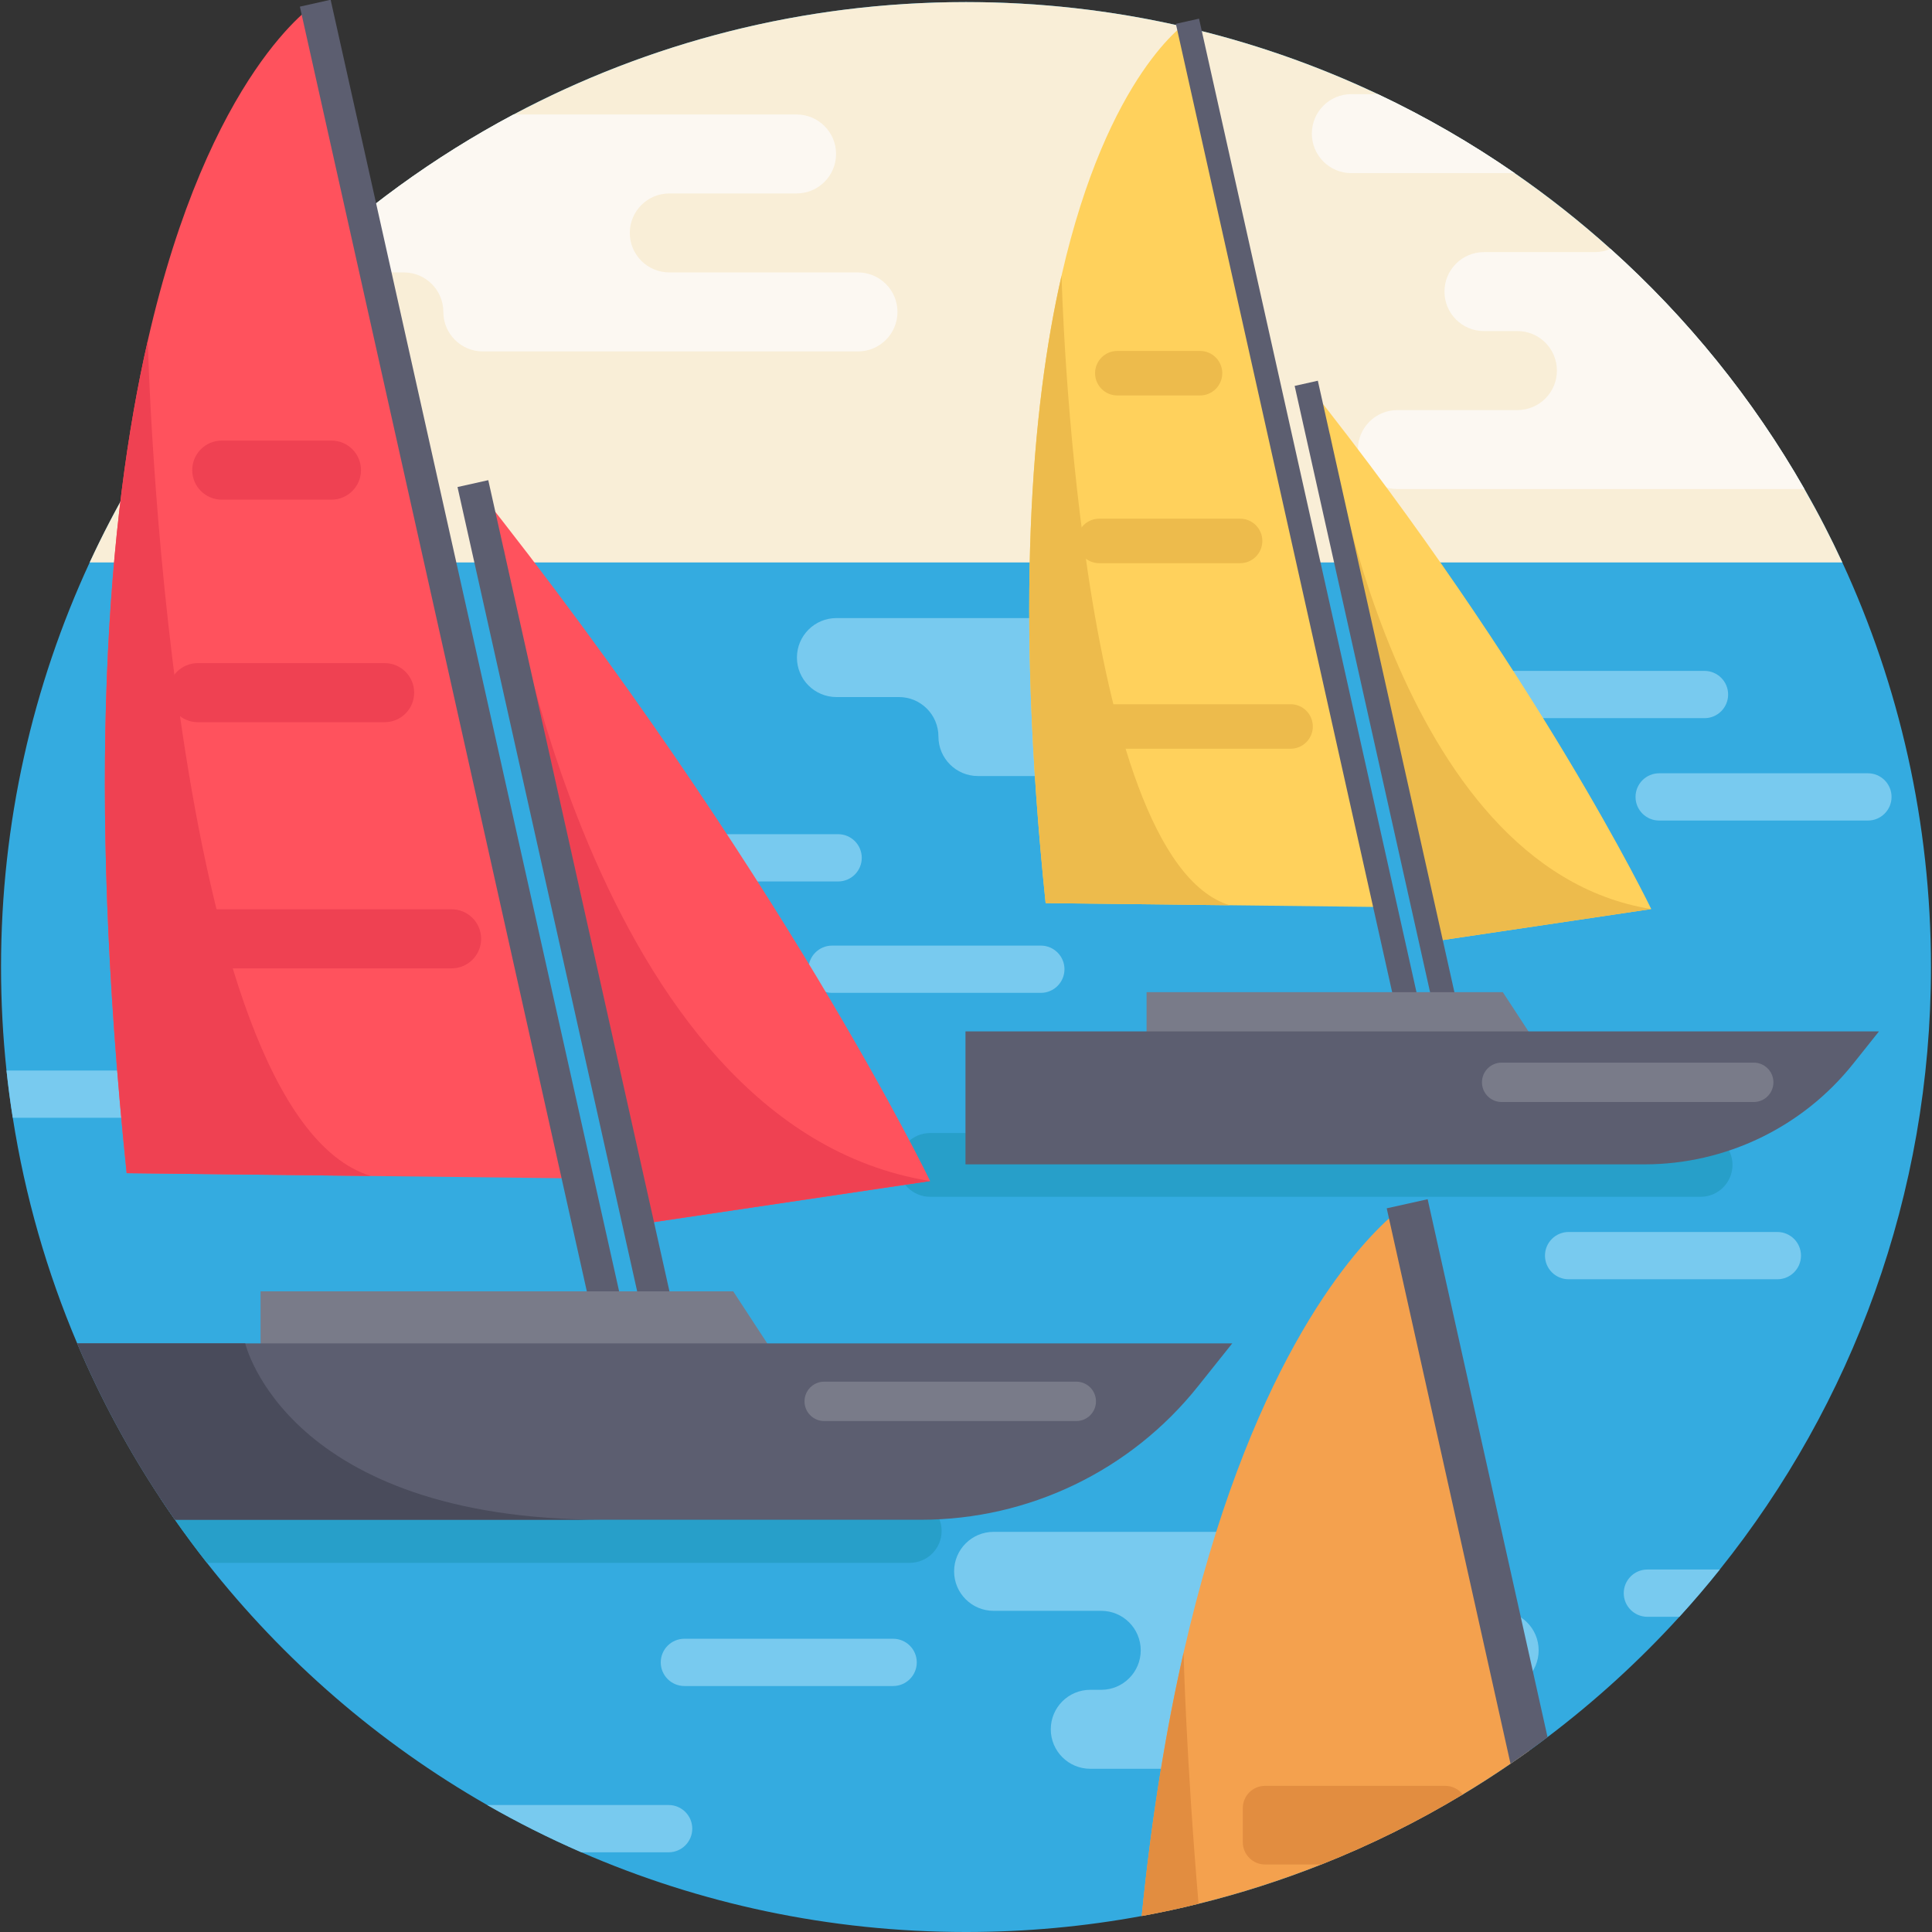 <?xml version="1.0" encoding="iso-8859-1"?>
<!-- Generator: Adobe Illustrator 19.0.0, SVG Export Plug-In . SVG Version: 6.00 Build 0)  -->
<svg xmlns="http://www.w3.org/2000/svg" xmlns:xlink="http://www.w3.org/1999/xlink" version="1.1" id="Capa_1" x="0px" y="0px" viewBox="0 0 511.991 511.991" style="enable-background:new 0 0 511.991 511.991;" xml:space="preserve">
<rect x="0" y="0" width="511.991" height="511.991" fill="#333333" stroke="none"/>
<path style="fill:#34ABE0;" d="M511.716,256.271c0,60.402-20.938,115.909-55.966,159.664c-3.424,4.29-6.993,8.465-10.699,12.525  c-10.625,11.669-22.336,22.347-34.945,31.887c-1.618,1.232-3.246,2.432-4.885,3.611c-1.628,1.169-3.267,2.328-4.927,3.444  c-4.133,2.839-8.35,5.553-12.661,8.141c-11.899,7.171-24.424,13.381-37.481,18.558c-10.521,4.165-21.387,7.661-32.534,10.406  c-4.968,1.242-9.989,2.317-15.061,3.246c-15.093,2.787-30.655,4.238-46.562,4.238c-36.239,0-70.704-7.536-101.933-21.126  c-8.569-3.726-16.898-7.912-24.946-12.525c-28.724-16.439-53.941-38.295-74.284-64.181c-2.933-3.726-5.751-7.536-8.475-11.419  c-1.263-1.806-2.505-3.632-3.726-5.48c-8.601-12.974-16.043-26.772-22.18-41.26c-8.006-18.871-13.798-38.911-17.065-59.786  c-0.658-4.144-1.211-8.319-1.66-12.525c-0.96-9.008-1.451-18.151-1.451-27.42c0-38.285,8.413-74.618,23.495-107.225  C64.32,61.37,153.06,0.55,255.996,0.55s191.676,60.82,232.226,148.495C503.304,181.653,511.716,217.987,511.716,256.271z"/>
<path style="fill:#279FC9;" d="M450.671,300.26h-204.18c-4.667,0-8.449,3.783-8.449,8.449l0,0c0,4.667,3.783,8.449,8.449,8.449  h204.18c4.667,0,8.449-3.783,8.449-8.449l0,0C459.12,304.042,455.338,300.26,450.671,300.26z"/>
<g>
	<path style="fill:#78CAEF;" d="M222.108,221.066h-55.319c-3.459,0-6.263,2.804-6.263,6.263l0,0c0,3.459,2.804,6.263,6.263,6.263   h55.319c3.459,0,6.263-2.804,6.263-6.263l0,0C228.371,223.869,225.567,221.066,222.108,221.066z"/>
	<path style="fill:#78CAEF;" d="M275.827,250.589h-55.319c-3.459,0-6.263,2.804-6.263,6.263l0,0c0,3.459,2.804,6.263,6.263,6.263   h55.319c3.459,0,6.263-2.804,6.263-6.263l0,0C282.09,253.394,279.285,250.589,275.827,250.589z"/>
	<path style="fill:#78CAEF;" d="M451.7,177.791h-55.319c-3.459,0-6.263,2.804-6.263,6.263l0,0c0,3.459,2.804,6.263,6.263,6.263   H451.7c3.459,0,6.263-2.804,6.263-6.263l0,0C457.963,180.595,455.158,177.791,451.7,177.791z"/>
	<path style="fill:#78CAEF;" d="M495.008,204.924h-55.319c-3.459,0-6.263,2.804-6.263,6.263l0,0c0,3.459,2.804,6.263,6.263,6.263   h55.319c3.459,0,6.263-2.804,6.263-6.263l0,0C501.271,207.729,498.466,204.924,495.008,204.924z"/>
	<path style="fill:#78CAEF;" d="M236.686,434.279h-55.319c-3.459,0-6.263,2.804-6.263,6.263l0,0c0,3.459,2.804,6.263,6.263,6.263   h55.319c3.459,0,6.263-2.804,6.263-6.263l0,0C242.949,437.083,240.144,434.279,236.686,434.279z"/>
	<path style="fill:#78CAEF;" d="M455.75,415.934c-3.424,4.29-6.993,8.465-10.699,12.525h-8.486c-1.733,0-3.298-0.699-4.426-1.837   c-1.138-1.127-1.837-2.693-1.837-4.426c0-3.455,2.808-6.263,6.263-6.263H455.75z"/>
	<path style="fill:#78CAEF;" d="M183.454,484.604c0,3.455-2.808,6.263-6.263,6.263h-23.13c-8.569-3.726-16.898-7.912-24.946-12.525   h48.076c1.733,0,3.298,0.699,4.426,1.837C182.755,481.315,183.454,482.881,183.454,484.604z"/>
	<path style="fill:#78CAEF;" d="M51.93,289.954c0,3.455-2.797,6.263-6.263,6.263H3.385c-0.658-4.144-1.211-8.319-1.66-12.525h43.942   c1.733,0,3.298,0.699,4.436,1.837C51.231,286.654,51.93,288.22,51.93,289.954z"/>
</g>
<path style="fill:#F9EED7;" d="M488.221,149.046H23.77c13.391-28.954,32.043-54.975,54.714-76.852  C95.58,55.714,114.963,41.581,136.11,30.34c35.759-19.017,76.57-29.789,119.886-29.789c39.037,0,76.038,8.747,109.135,24.393  c12.692,6.002,24.821,13.016,36.26,20.938c8.893,6.148,17.379,12.859,25.405,20.071c20.343,18.266,37.742,39.746,51.384,63.648  C481.802,135.915,485.153,142.408,488.221,149.046z"/>
<path style="fill:#FCF8F2;" d="M478.181,129.601H370.319c-2.891,0-5.511-1.169-7.4-3.069c-1.9-1.889-3.069-4.509-3.069-7.4  c0-5.782,4.686-10.458,10.469-10.458h31.814c2.891,0,5.501-1.169,7.4-3.069c1.889-1.889,3.058-4.509,3.058-7.4  c0-5.782-4.676-10.469-10.458-10.469h-8.882c-2.891,0-5.511-1.169-7.4-3.069c-1.889-1.889-3.058-4.509-3.058-7.39  c0-5.782,4.676-10.469,10.458-10.469h29.392c1.482,0,2.881-0.303,4.154-0.856C447.139,84.219,464.539,105.698,478.181,129.601z"/>
<path style="fill:#78CAEF;" d="M331.54,174.26L331.54,174.26c0-5.78-4.685-10.466-10.465-10.466h-99.42  c-5.779,0-10.465,4.685-10.465,10.465v0.001c0,5.779,4.685,10.465,10.465,10.465h16.57c5.779,0,10.465,4.685,10.465,10.465v0.001  c0,5.779,4.685,10.465,10.465,10.465h82.85c5.779,0,10.465-4.685,10.465-10.465v-0.001c0-5.779-4.685-10.465-10.465-10.465l0,0  C336.224,184.725,331.54,180.04,331.54,174.26z"/>
<path style="fill:#FCF8F2;" d="M237.834,82.662c0,5.782-4.686,10.469-10.458,10.469h-99.418c-2.891,0-5.511-1.169-7.4-3.069  c-1.9-1.889-3.069-4.509-3.069-7.4c0-5.782-4.686-10.469-10.469-10.469H78.484C95.58,55.712,114.963,41.58,136.11,30.339h74.984  c2.891,0,5.511,1.169,7.4,3.069c1.9,1.889,3.069,4.499,3.069,7.39c0,5.782-4.686,10.469-10.469,10.469h-33.724  c-5.782,0-10.469,4.686-10.469,10.469c0,5.772,4.686,10.458,10.469,10.458h50.006c2.881,0,5.501,1.169,7.39,3.069  C236.665,77.152,237.834,79.771,237.834,82.662z"/>
<g>
	<path style="fill:#FF525D;" d="M153.075,312.284l-54.808-0.637l-64.703-0.752c-10.73-103.52-5.114-173.661,5.595-220.619   C55.494,18.602,83.665,0.9,83.665,0.9L153.075,312.284z"/>
	<path style="fill:#FF525D;" d="M246.491,312.983l-77.238,11.481l-37.669-168.63l-6.169-27.597   C206.828,230.526,246.491,312.983,246.491,312.983z"/>
</g>
<path style="fill:#279FC9;" d="M249.535,405.716c0,4.666-3.778,8.444-8.444,8.444H54.832c-2.933-3.726-5.751-7.536-8.475-11.419  c-1.263-1.806-2.505-3.632-3.726-5.48h198.46c2.338,0,4.446,0.95,5.97,2.474C248.585,401.26,249.535,403.378,249.535,405.716z"/>
<rect x="-62.339" y="178.884" transform="matrix(-0.218 -0.976 0.976 -0.218 -27.343 344.199)" style="fill:#5C5E70;" width="373.245" height="8.35"/>
<path style="fill:#EF4152;" d="M246.491,312.983l-77.238,11.481l-37.669-168.63l1.973-10.271  C133.557,145.564,155.684,298.371,246.491,312.983z"/>
<rect x="31.636" y="241.082" transform="matrix(-0.218 -0.976 0.976 -0.218 -54.884 446.519)" style="fill:#5C5E70;" width="239.774" height="8.35"/>
<polygon style="fill:#797B89;" points="194.303,342.208 69.052,342.208 69.052,369.346 212.047,369.346 "/>
<path style="fill:#5C5E70;" d="M326.554,356.003l-9.081,11.377c-17.807,22.347-44.829,35.363-73.418,35.363H46.357  c-10.187-14.55-18.892-30.196-25.906-46.74H326.554z"/>
<g>
	<path style="fill:#EF4152;" d="M119.675,256.62H53.918c-4.323,0-7.828-3.505-7.828-7.828l0,0c0-4.323,3.505-7.828,7.828-7.828   h65.757c4.323,0,7.828,3.505,7.828,7.828l0,0C127.503,253.115,123.998,256.62,119.675,256.62z"/>
	<path style="fill:#EF4152;" d="M101.929,191.385H52.425c-4.323,0-7.828-3.505-7.828-7.828l0,0c0-4.323,3.505-7.828,7.828-7.828   h49.503c4.323,0,7.828,3.505,7.828,7.828l0,0C109.757,187.88,106.252,191.385,101.929,191.385z"/>
	<path style="fill:#EF4152;" d="M87.838,132.413H58.771c-4.323,0-7.828-3.505-7.828-7.828l0,0c0-4.323,3.505-7.828,7.828-7.828   h29.067c4.323,0,7.828,3.505,7.828,7.828l0,0C95.666,128.908,92.161,132.413,87.838,132.413z"/>
	<path style="fill:#EF4152;" d="M98.267,311.647l-64.703-0.752c-10.73-103.52-5.114-173.661,5.595-220.619   C39.159,90.277,44.159,294.968,98.267,311.647z"/>
</g>
<g>
	<path style="fill:#FFD15C;" d="M367.179,240.376l-41.311-0.48l-48.769-0.567c-8.087-78.027-3.855-130.895,4.217-166.289   c12.312-54.024,33.545-67.367,33.545-67.367L367.179,240.376z"/>
	<path style="fill:#FFD15C;" d="M437.591,240.903l-58.218,8.654L350.98,122.455l-4.649-20.801   C407.696,178.753,437.591,240.903,437.591,240.903z"/>
</g>
<rect x="204.819" y="139.818" transform="matrix(-0.218 -0.976 0.976 -0.218 281.129 511.282)" style="fill:#5C5E70;" width="281.335" height="6.294"/>
<path style="fill:#EDBB4C;" d="M437.591,240.903l-58.218,8.654L350.98,122.455l1.487-7.742  C352.467,114.713,369.146,229.89,437.591,240.903z"/>
<rect x="275.647" y="186.691" transform="matrix(-0.218 -0.976 0.976 -0.218 260.371 588.389)" style="fill:#5C5E70;" width="180.73" height="6.294"/>
<polygon style="fill:#797B89;" points="398.255,262.932 303.848,262.932 303.848,283.386 411.629,283.386 "/>
<path style="fill:#5C5E70;" d="M497.936,273.328H255.858v35.234h179.9c21.541,0,41.91-9.811,55.338-26.654L497.936,273.328z"/>
<path style="fill:#78CAEF;" d="M361.962,416.414L361.962,416.414c0-5.78-4.685-10.465-10.465-10.465h-88.189  c-5.779,0-10.465,4.685-10.465,10.465l0,0c0,5.779,4.685,10.465,10.465,10.465h28.526c5.779,0,10.465,4.685,10.465,10.465l0,0  c0,5.779-4.685,10.465-10.465,10.465h-2.908c-5.779,0-10.465,4.685-10.465,10.465l0,0c0,5.779,4.685,10.465,10.465,10.465h84.523  c5.779,0,10.465-4.685,10.465-10.465l0,0c0-5.779,4.685-10.465,10.465-10.465h2.908c5.779,0,10.465-4.685,10.465-10.465l0,0  c0-5.779-4.685-10.465-10.465-10.465h-24.859C366.648,426.879,361.962,422.194,361.962,416.414z"/>
<g>
	<path style="fill:#EDBB4C;" d="M342.005,198.42h-49.564c-3.259,0-5.9-2.642-5.9-5.9l0,0c0-3.259,2.642-5.9,5.9-5.9h49.564   c3.259,0,5.9,2.642,5.9,5.9l0,0C347.905,195.779,345.263,198.42,342.005,198.42z"/>
	<path style="fill:#EDBB4C;" d="M328.629,149.251h-37.313c-3.259,0-5.9-2.642-5.9-5.9l0,0c0-3.259,2.642-5.9,5.9-5.9h37.313   c3.259,0,5.9,2.642,5.9,5.9l0,0C334.529,146.609,331.887,149.251,328.629,149.251z"/>
	<path style="fill:#EDBB4C;" d="M318.007,104.8h-21.908c-3.259,0-5.9-2.642-5.9-5.9l0,0c0-3.259,2.642-5.9,5.9-5.9h21.908   c3.259,0,5.9,2.642,5.9,5.9l0,0C323.908,102.159,321.266,104.8,318.007,104.8z"/>
	<path style="fill:#EDBB4C;" d="M325.868,239.897l-48.769-0.567c-8.087-78.027-3.855-130.895,4.217-166.289   C281.316,73.041,285.084,227.325,325.868,239.897z"/>
</g>
<path style="fill:#F4A14E;" d="M350.153,494.101c-10.521,4.165-21.387,7.661-32.534,10.406c-4.968,1.242-9.989,2.317-15.061,3.246  c2.682-26.689,6.544-49.798,11.095-69.754c16.992-74.556,43.598-105.253,54.432-115.106c2.87-2.62,4.634-3.768,4.812-3.883  c0.01-0.01,0.01-0.01,0.01-0.01v0.01l32.315,144.947c-1.628,1.169-3.267,2.328-4.927,3.444c-4.133,2.839-8.35,5.553-12.661,8.141  C375.736,482.714,363.211,488.924,350.153,494.101z"/>
<path style="fill:#5C5E70;" d="M378.335,317.8l31.772,142.546c-1.618,1.232-3.246,2.432-4.885,3.611  c-1.628,1.169-3.267,2.328-4.927,3.444l-32.21-144.508l-0.595-2.682l5.407-1.2h0.01L378.335,317.8z"/>
<g>
	<path style="fill:#E28D40;" d="M387.634,475.544c-11.899,7.171-24.424,13.381-37.481,18.558h-14.905   c-3.257,0-5.897-2.651-5.897-5.908v-9.039c0-3.257,2.641-5.897,5.897-5.897h47.742C384.879,473.259,386.57,474.155,387.634,475.544   z"/>
	<path style="fill:#E28D40;" d="M313.653,437.999c0,0,0.678,27.868,3.966,66.508c-4.968,1.242-9.989,2.317-15.061,3.246   C305.24,481.066,309.102,457.956,313.653,437.999z"/>
</g>
<path style="fill:#494B5B;" d="M159.97,402.742H46.357c-10.187-14.55-18.892-30.196-25.906-46.74h44.537  C64.988,356.003,75.885,402.742,159.97,402.742z"/>
<path style="fill:#78CAEF;" d="M471.01,326.485h-55.319c-3.459,0-6.263,2.804-6.263,6.263l0,0c0,3.459,2.804,6.263,6.263,6.263  h55.319c3.459,0,6.263-2.804,6.263-6.263l0,0C477.272,329.289,474.468,326.485,471.01,326.485z"/>
<path style="fill:#FCF8F2;" d="M401.391,45.88h-43.285c-2.891,0-5.501-1.169-7.4-3.069c-1.889-1.889-3.058-4.509-3.058-7.4  c0-5.782,4.676-10.469,10.458-10.469h7.025C377.823,30.945,389.952,37.959,401.391,45.88z"/>
<g>
	<path style="fill:#797B89;" d="M285.221,376.586H218.42c-2.882,0-5.219-2.337-5.219-5.219l0,0c0-2.882,2.337-5.219,5.219-5.219   h66.801c2.882,0,5.219,2.337,5.219,5.219l0,0C290.44,374.249,288.103,376.586,285.221,376.586z"/>
	<path style="fill:#797B89;" d="M464.747,292.041h-66.801c-2.882,0-5.219-2.337-5.219-5.219l0,0c0-2.882,2.337-5.219,5.219-5.219   h66.801c2.882,0,5.219,2.337,5.219,5.219l0,0C469.966,289.704,467.629,292.041,464.747,292.041z"/>
</g>
<g>
</g>
<g>
</g>
<g>
</g>
<g>
</g>
<g>
</g>
<g>
</g>
<g>
</g>
<g>
</g>
<g>
</g>
<g>
</g>
<g>
</g>
<g>
</g>
<g>
</g>
<g>
</g>
<g>
</g>
</svg>
